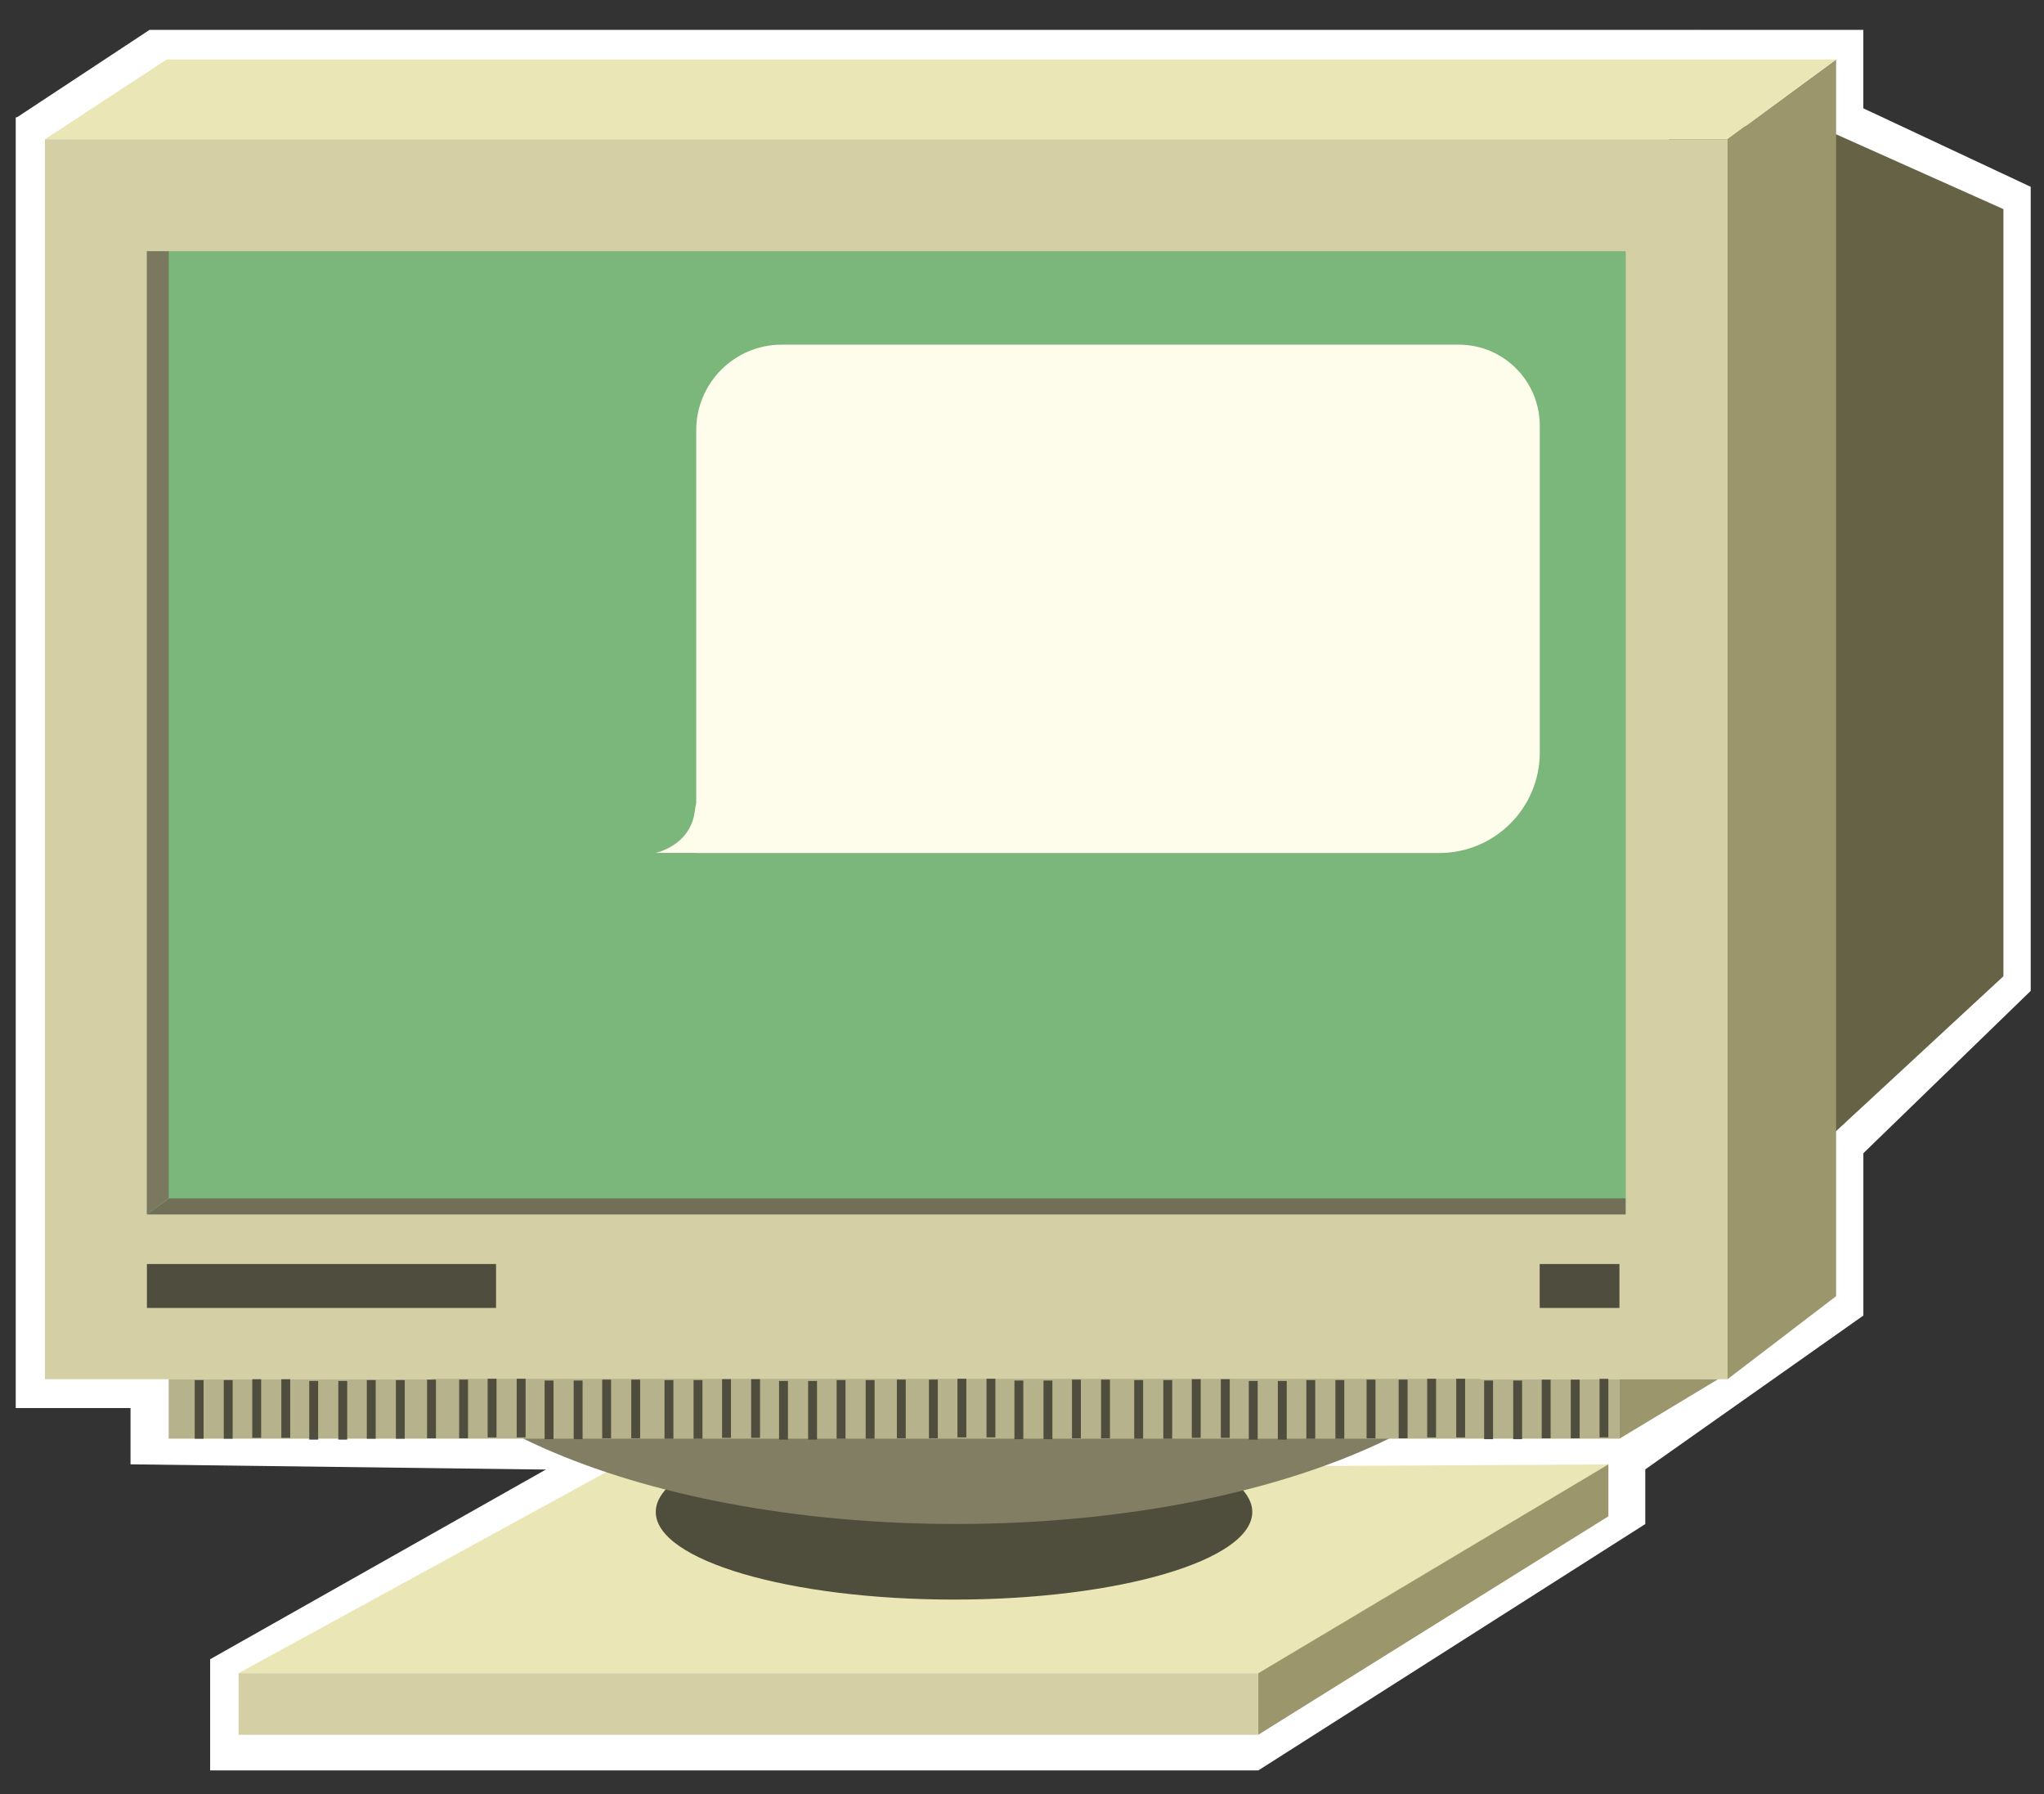 <?xml version="1.0" encoding="UTF-8" standalone="no" ?>
<!DOCTYPE svg PUBLIC "-//W3C//DTD SVG 1.1//EN" "http://www.w3.org/Graphics/SVG/1.1/DTD/svg11.dtd">
<svg xmlns="http://www.w3.org/2000/svg" xmlns:xlink="http://www.w3.org/1999/xlink" version="1.1" width="875" height="768" viewBox="0 0 875 768" xml:space="preserve">
<rect x="0" y="0" width="875" height="768" fill="#333333" stroke="none"/>
<desc>Created with Fabric.js 5.3.0</desc>
<defs>
</defs>
<g transform="matrix(1.43 0 0 0.903 397.134 690.031)" id="iY4QQhkuVyIWxHn3mPIQ7"  >
<path style="stroke: rgb(0,0,0); stroke-width: 0; stroke-dasharray: none; stroke-linecap: butt; stroke-dashoffset: 0; stroke-linejoin: miter; stroke-miterlimit: 4; fill: rgb(255,255,255); fill-rule: nonzero; opacity: 1;"  transform=" translate(0, 0)" d="M -214.811 75.055 L -214.811 22.354 L -111.578 -70.005 L 214.811 -75.055 L 214.811 -41.733 L 98.965 75.055 z" stroke-linecap="round" />
</g>
<g transform="matrix(5.41 0 0 4.194 402.204 340.901)" id="gqTYBEaKNKq91s2_jnflb"  >
<path style="stroke: rgb(137,77,37); stroke-width: 0; stroke-dasharray: none; stroke-linecap: butt; stroke-dashoffset: 0; stroke-linejoin: miter; stroke-miterlimit: 4; fill: rgb(255,255,255); fill-rule: nonzero; opacity: 1;"  transform=" translate(0, 0)" d="M -73.1 62.42 L -73.1 -69.303 L 65.159 -70.093 L 73.1 35.703 L 73.1 52.981 L 54.289 70.093 L -64.016 68.166 L -64.016 62.42 z" stroke-linecap="round" />
</g>
<g transform="matrix(1.43 0 0 0.903 395.309 671.523)" id="eq3UgrUiyCnaFmX6zYp7q"  >
<path style="stroke: rgb(0,0,0); stroke-width: 0; stroke-dasharray: none; stroke-linecap: butt; stroke-dashoffset: 0; stroke-linejoin: miter; stroke-miterlimit: 4; fill: rgb(235,230,181); fill-rule: nonzero; opacity: 1;"  transform=" translate(-0, -0)" d="M -205.07 49.509 L -93.766 -46.891 L 205.07 -49.509 L 101.257 49.509 z" stroke-linecap="round" />
</g>
<g transform="matrix(1.341 0 0 1.893 797.686 287.951)" id="9PHymJ2kbOrcRhghx6y_m"  >
<path style="stroke: rgb(0,0,0); stroke-width: 0; stroke-dasharray: none; stroke-linecap: butt; stroke-dashoffset: 0; stroke-linejoin: miter; stroke-miterlimit: 4; fill: rgb(255,255,255); fill-rule: nonzero; opacity: 1;"  transform=" translate(0, 0)" d="M -53.409 145.349 L 53.409 71.941 L 53.409 -109.877 L -53.409 -145.349 z" stroke-linecap="round" />
</g>
<g transform="matrix(1.481 0 0 0.435 408.399 647.179)" id="-ZyBUv-o3tAWzAhb741m-"  >
<path style="stroke: rgb(24,132,246); stroke-width: 0; stroke-dasharray: none; stroke-linecap: butt; stroke-dashoffset: 0; stroke-linejoin: miter; stroke-miterlimit: 4; fill: rgb(79,77,60); fill-rule: nonzero; opacity: 1;"  transform=" translate(0, 0)" d="M 0 -86.207 C 47.586 -86.207 86.207 -47.586 86.207 0 C 86.207 47.586 47.586 86.207 0 86.207 C -47.586 86.207 -86.207 47.586 -86.207 0 C -86.207 -47.586 -47.586 -86.207 0 -86.207 z" stroke-linecap="round" />
</g>
<g transform="matrix(1.341 0 0 1.806 786.005 287.951)" id="lh5AsQiyE4ODRuntnXB5r"  >
<path style="stroke: rgb(0,0,0); stroke-width: 0; stroke-dasharray: none; stroke-linecap: butt; stroke-dashoffset: 0; stroke-linejoin: miter; stroke-miterlimit: 4; fill: rgb(102,98,70); fill-rule: nonzero; opacity: 1;"  transform=" translate(0, -0)" d="M -53.409 145.349 L 53.409 71.941 L 53.409 -109.877 L -53.409 -145.349 z" stroke-linecap="round" />
</g>
<g transform="matrix(2.902 0 0 1.291 409.309 541.032)" id="gJFJL4yB6HYZ-mmuybVIK"  >
<path style="stroke: rgb(24,132,246); stroke-width: 0; stroke-dasharray: none; stroke-linecap: butt; stroke-dashoffset: 0; stroke-linejoin: miter; stroke-miterlimit: 4; fill: rgb(129,126,100); fill-rule: nonzero; opacity: 1;"  transform=" translate(0, 0)" d="M 0 -86.207 C 47.586 -86.207 86.207 -47.586 86.207 0 C 86.207 47.586 47.586 86.207 0 86.207 C -47.586 86.207 -86.207 47.586 -86.207 0 C -86.207 -47.586 -47.586 -86.207 0 -86.207 z" stroke-linecap="round" />
</g>
<g transform="matrix(5.21 0 0 3.839 379.402 324.974)" id="JZ2DWBqURtbaOlETiih4G"  >
<path style="stroke: rgb(128,116,108); stroke-width: 0; stroke-dasharray: none; stroke-linecap: butt; stroke-dashoffset: 0; stroke-linejoin: miter; stroke-miterlimit: 4; fill: rgb(212,207,165); fill-rule: nonzero; opacity: 1;"  transform=" translate(-0, -0)" d="M -69.13 -69.13 L 69.13 -69.13 L 69.13 69.13 L -69.13 69.13 z" stroke-linecap="round" />
</g>
<g transform="matrix(1.081 0 0 0.136 137.622 550.451)" id="TFwdlTPjFAKW0mzxw5fRn"  >
<path style="stroke: rgb(128,116,108); stroke-width: 0; stroke-dasharray: none; stroke-linecap: butt; stroke-dashoffset: 0; stroke-linejoin: miter; stroke-miterlimit: 4; fill: rgb(79,77,61); fill-rule: nonzero; opacity: 1;"  transform=" translate(-0, -0)" d="M -69.13 -69.13 L 69.13 -69.13 L 69.13 69.13 L -69.13 69.13 z" stroke-linecap="round" />
</g>
<g transform="matrix(4.492 0 0 0.184 382.744 603.09)" id="YViBGXp4zm7MZp_6FslFU"  >
<path style="stroke: rgb(128,116,108); stroke-width: 0; stroke-dasharray: none; stroke-linecap: butt; stroke-dashoffset: 0; stroke-linejoin: miter; stroke-miterlimit: 4; fill: rgb(182,178,139); fill-rule: nonzero; opacity: 1;"  transform=" translate(-0, -0)" d="M -69.13 -69.13 L 69.13 -69.13 L 69.13 69.13 L -69.13 69.13 z" stroke-linecap="round" />
</g>
<g transform="matrix(1.269 0 0 1.567 402.204 33.483)" id="LIsPoSrRpUx9oDYzRDOGX"  >
<path style="stroke: rgb(0,0,0); stroke-width: 0; stroke-dasharray: none; stroke-linecap: butt; stroke-dashoffset: 0; stroke-linejoin: miter; stroke-miterlimit: 4; fill: rgb(255,255,255); fill-rule: nonzero; opacity: 1;"  transform=" translate(0, 0)" d="M 311.626 -13.215 L -266.485 -13.215 L -311.626 10.895 L 311.626 13.215 z" stroke-linecap="round" />
</g>
<g transform="matrix(0.247 0 0 0.136 676.183 550.451)" id="MtebrhC_BsqQhB_kR7FK2"  >
<path style="stroke: rgb(128,116,108); stroke-width: 0; stroke-dasharray: none; stroke-linecap: butt; stroke-dashoffset: 0; stroke-linejoin: miter; stroke-miterlimit: 4; fill: rgb(79,77,61); fill-rule: nonzero; opacity: 1;"  transform=" translate(-0, -0)" d="M -69.13 -69.13 L 69.13 -69.13 L 69.13 69.13 L -69.13 69.13 z" stroke-linecap="round" />
</g>
<g transform="matrix(1.43 0 0 1.264 613.567 684.681)" id="lZ7jmIIG0Ls8baDsJ1YNy"  >
<path style="stroke: rgb(0,0,0); stroke-width: 0; stroke-dasharray: none; stroke-linecap: butt; stroke-dashoffset: 0; stroke-linejoin: miter; stroke-miterlimit: 4; fill: rgb(155,150,108); fill-rule: nonzero; opacity: 1;"  transform=" translate(0, -0)" d="M -52.414 45.788 L 52.414 -28.198 L 52.414 -45.788 L -52.414 24.966 z" stroke-linecap="round" />
</g>
<g transform="matrix(1.83 0 0 1.291 762.781 307.91)" id="64YeCLseT1qd0nq4xkmrB"  >
<path style="stroke: rgb(0,0,0); stroke-width: 0; stroke-dasharray: none; stroke-linecap: butt; stroke-dashoffset: 0; stroke-linejoin: miter; stroke-miterlimit: 4; fill: rgb(155,150,108); fill-rule: nonzero; opacity: 1;"  transform=" translate(-0, 0)" d="M -12.693 218.755 L 12.693 191.244 L 12.693 -218.755 L -12.693 -192.324 z" stroke-linecap="round" />
</g>
<g transform="matrix(4.579 0 0 2.982 379.402 313.669)" id="X2KQOAjClpVbRMoJNE7TJ"  >
<path style="stroke: rgb(128,116,108); stroke-width: 0; stroke-dasharray: none; stroke-linecap: butt; stroke-dashoffset: 0; stroke-linejoin: miter; stroke-miterlimit: 4; fill: rgb(123,182,123); fill-rule: nonzero; opacity: 1;"  transform=" translate(-0, -0)" d="M -69.13 -69.13 L 69.13 -69.13 L 69.13 69.13 L -69.13 69.13 z" stroke-linecap="round" />
</g>
<g transform="matrix(1.269 0 0 1.291 402.626 42.516)" id="sgQ6wCG1utVU5E8AVJFwV"  >
<path style="stroke: rgb(0,0,0); stroke-width: 0; stroke-dasharray: none; stroke-linecap: butt; stroke-dashoffset: 0; stroke-linejoin: miter; stroke-miterlimit: 4; fill: rgb(235,230,181); fill-rule: nonzero; opacity: 1;"  transform=" translate(-0, -0)" d="M 302.089 -13.215 L -261.052 -13.215 L -302.089 13.215 L 265.49 13.215 z" stroke-linecap="round" />
</g>
<g transform="matrix(1.291 0 0 0.804 379.402 516.385)" id="O8XJhP6MpPEjYfDIvhmIm"  >
<path style="stroke: rgb(0,0,0); stroke-width: 0; stroke-dasharray: none; stroke-linecap: butt; stroke-dashoffset: 0; stroke-linejoin: miter; stroke-miterlimit: 4; fill: rgb(113,111,88); fill-rule: nonzero; opacity: 1;"  transform=" translate(0, 0)" d="M -245.128 4.28 L -237.799 -4.28 L 245.128 -4.28 L 245.128 4.28 z" stroke-linecap="round" />
</g>
<g transform="matrix(1.291 0 0 1.291 67.563 313.669)" id="LemnSzw8Ah9MrC9fXdMGo"  >
<path style="stroke: rgb(0,0,0); stroke-width: 0; stroke-dasharray: none; stroke-linecap: butt; stroke-dashoffset: 0; stroke-linejoin: miter; stroke-miterlimit: 4; fill: rgb(122,120,95); fill-rule: nonzero; opacity: 1;"  transform=" translate(0, 0)" d="M 3.619 154.331 L 3.619 -159.663 L -3.619 -159.663 L -3.619 159.663 z" stroke-linecap="round" />
</g>
<g transform="matrix(1.291 0 0 1.291 714.358 603.09)" id="Py8h9Bb_1ocQNruo8u8vt"  >
<path style="stroke: rgb(0,0,0); stroke-width: 0; stroke-dasharray: none; stroke-linecap: butt; stroke-dashoffset: 0; stroke-linejoin: miter; stroke-miterlimit: 4; fill: rgb(155,150,108); fill-rule: nonzero; opacity: 1;"  transform=" translate(-0, 0)" d="M -16.346 9.852 L 16.346 -9.852 L -16.346 -9.852 z" stroke-linecap="round" />
</g>
<g transform="matrix(3.71 0 0 0.224 320.371 729.39)" id="CD_4Ce3v0FTF33zsW-ogY"  >
<path style="stroke: rgb(158,254,74); stroke-width: 0; stroke-dasharray: none; stroke-linecap: butt; stroke-dashoffset: 0; stroke-linejoin: miter; stroke-miterlimit: 4; fill: rgb(212,207,165); fill-rule: nonzero; opacity: 1;"  transform=" translate(0, 0)" d="M -58.824 -58.824 L 58.824 -58.824 L 58.824 58.824 L -58.824 58.824 z" stroke-linecap="round" />
</g>
<g transform="matrix(1.293 0 0 1.293 178.689 603.185)" id="_pZTvThS-3x96-_BA3QH-"  >
<g style=""   >
		<g transform="matrix(0.025 0 0 0.165 -72.264 0.073)" id="PjI5t6wOaVQggd5qWUc70"  >
<path style="stroke: rgb(158,254,74); stroke-width: 0; stroke-dasharray: none; stroke-linecap: butt; stroke-dashoffset: 0; stroke-linejoin: miter; stroke-miterlimit: 4; fill: rgb(79,77,61); fill-rule: nonzero; opacity: 1;"  transform=" translate(0, 0)" d="M -58.824 -58.824 L 58.824 -58.824 L 58.824 58.824 L -58.824 58.824 z" stroke-linecap="round" />
</g>
		<g transform="matrix(0.025 0 0 0.165 -62.642 0.073)" id="3i9NhkERwn5Hkdf69Fxhe"  >
<path style="stroke: rgb(158,254,74); stroke-width: 0; stroke-dasharray: none; stroke-linecap: butt; stroke-dashoffset: 0; stroke-linejoin: miter; stroke-miterlimit: 4; fill: rgb(79,77,61); fill-rule: nonzero; opacity: 1;"  transform=" translate(0, 0)" d="M -58.824 -58.824 L 58.824 -58.824 L 58.824 58.824 L -58.824 58.824 z" stroke-linecap="round" />
</g>
		<g transform="matrix(0.025 0 0 0.165 -53.207 -0.22)" id="ir9RWjCizvPPleJjK-cBK"  >
<path style="stroke: rgb(158,254,74); stroke-width: 0; stroke-dasharray: none; stroke-linecap: butt; stroke-dashoffset: 0; stroke-linejoin: miter; stroke-miterlimit: 4; fill: rgb(79,77,61); fill-rule: nonzero; opacity: 1;"  transform=" translate(0, 0)" d="M -58.824 -58.824 L 58.824 -58.824 L 58.824 58.824 L -58.824 58.824 z" stroke-linecap="round" />
</g>
		<g transform="matrix(0.025 0 0 0.165 -43.585 -0.22)" id="_YinnBjBrJ2lHH5BvN48u"  >
<path style="stroke: rgb(158,254,74); stroke-width: 0; stroke-dasharray: none; stroke-linecap: butt; stroke-dashoffset: 0; stroke-linejoin: miter; stroke-miterlimit: 4; fill: rgb(79,77,61); fill-rule: nonzero; opacity: 1;"  transform=" translate(0, 0)" d="M -58.824 -58.824 L 58.824 -58.824 L 58.824 58.824 L -58.824 58.824 z" stroke-linecap="round" />
</g>
		<g transform="matrix(0.025 0 0 0.165 -34.339 0.367)" id="ORLsRQ3nqzBUXiDl37QCr"  >
<path style="stroke: rgb(158,254,74); stroke-width: 0; stroke-dasharray: none; stroke-linecap: butt; stroke-dashoffset: 0; stroke-linejoin: miter; stroke-miterlimit: 4; fill: rgb(79,77,61); fill-rule: nonzero; opacity: 1;"  transform=" translate(0, 0)" d="M -58.824 -58.824 L 58.824 -58.824 L 58.824 58.824 L -58.824 58.824 z" stroke-linecap="round" />
</g>
		<g transform="matrix(0.025 0 0 0.165 -24.718 0.367)" id="vbkdEcZW-0aypc3YzzPw-"  >
<path style="stroke: rgb(158,254,74); stroke-width: 0; stroke-dasharray: none; stroke-linecap: butt; stroke-dashoffset: 0; stroke-linejoin: miter; stroke-miterlimit: 4; fill: rgb(79,77,61); fill-rule: nonzero; opacity: 1;"  transform=" translate(0, 0)" d="M -58.824 -58.824 L 58.824 -58.824 L 58.824 58.824 L -58.824 58.824 z" stroke-linecap="round" />
</g>
		<g transform="matrix(0.025 0 0 0.165 -15.282 0.073)" id="JIXswm5TuIapPbT3KCMVh"  >
<path style="stroke: rgb(158,254,74); stroke-width: 0; stroke-dasharray: none; stroke-linecap: butt; stroke-dashoffset: 0; stroke-linejoin: miter; stroke-miterlimit: 4; fill: rgb(79,77,61); fill-rule: nonzero; opacity: 1;"  transform=" translate(0, 0)" d="M -58.824 -58.824 L 58.824 -58.824 L 58.824 58.824 L -58.824 58.824 z" stroke-linecap="round" />
</g>
		<g transform="matrix(0.025 0 0 0.165 -5.661 0.073)" id="t1aLBwNrbh4iUh97gQXpm"  >
<path style="stroke: rgb(158,254,74); stroke-width: 0; stroke-dasharray: none; stroke-linecap: butt; stroke-dashoffset: 0; stroke-linejoin: miter; stroke-miterlimit: 4; fill: rgb(79,77,61); fill-rule: nonzero; opacity: 1;"  transform=" translate(0, 0)" d="M -58.824 -58.824 L 58.824 -58.824 L 58.824 58.824 L -58.824 58.824 z" stroke-linecap="round" />
</g>
		<g transform="matrix(0.025 0 0 0.165 4.661 -0.073)" id="_pVRw_12gFwNmX1qDlzE5"  >
<path style="stroke: rgb(158,254,74); stroke-width: 0; stroke-dasharray: none; stroke-linecap: butt; stroke-dashoffset: 0; stroke-linejoin: miter; stroke-miterlimit: 4; fill: rgb(79,77,61); fill-rule: nonzero; opacity: 1;"  transform=" translate(0, 0)" d="M -58.824 -58.824 L 58.824 -58.824 L 58.824 58.824 L -58.824 58.824 z" stroke-linecap="round" />
</g>
		<g transform="matrix(0.025 0 0 0.165 15.282 -0.073)" id="XknmcbnCa358iqJW3Tged"  >
<path style="stroke: rgb(158,254,74); stroke-width: 0; stroke-dasharray: none; stroke-linecap: butt; stroke-dashoffset: 0; stroke-linejoin: miter; stroke-miterlimit: 4; fill: rgb(79,77,61); fill-rule: nonzero; opacity: 1;"  transform=" translate(0, 0)" d="M -58.824 -58.824 L 58.824 -58.824 L 58.824 58.824 L -58.824 58.824 z" stroke-linecap="round" />
</g>
		<g transform="matrix(0.025 0 0 0.165 24.718 -0.367)" id="87qo4EDGyoUluAq7_WtNT"  >
<path style="stroke: rgb(158,254,74); stroke-width: 0; stroke-dasharray: none; stroke-linecap: butt; stroke-dashoffset: 0; stroke-linejoin: miter; stroke-miterlimit: 4; fill: rgb(79,77,61); fill-rule: nonzero; opacity: 1;"  transform=" translate(0, 0)" d="M -58.824 -58.824 L 58.824 -58.824 L 58.824 58.824 L -58.824 58.824 z" stroke-linecap="round" />
</g>
		<g transform="matrix(0.025 0 0 0.165 34.339 -0.367)" id="a29HKJjTOgDY8IYlT5-xZ"  >
<path style="stroke: rgb(158,254,74); stroke-width: 0; stroke-dasharray: none; stroke-linecap: butt; stroke-dashoffset: 0; stroke-linejoin: miter; stroke-miterlimit: 4; fill: rgb(79,77,61); fill-rule: nonzero; opacity: 1;"  transform=" translate(0, 0)" d="M -58.824 -58.824 L 58.824 -58.824 L 58.824 58.824 L -58.824 58.824 z" stroke-linecap="round" />
</g>
		<g transform="matrix(0.025 0 0 0.165 43.585 0.22)" id="DcMftxO9A7d9SIJinHAz6"  >
<path style="stroke: rgb(158,254,74); stroke-width: 0; stroke-dasharray: none; stroke-linecap: butt; stroke-dashoffset: 0; stroke-linejoin: miter; stroke-miterlimit: 4; fill: rgb(79,77,61); fill-rule: nonzero; opacity: 1;"  transform=" translate(0, 0)" d="M -58.824 -58.824 L 58.824 -58.824 L 58.824 58.824 L -58.824 58.824 z" stroke-linecap="round" />
</g>
		<g transform="matrix(0.025 0 0 0.165 53.207 0.22)" id="97_19mGCqpdFla-KnGNeK"  >
<path style="stroke: rgb(158,254,74); stroke-width: 0; stroke-dasharray: none; stroke-linecap: butt; stroke-dashoffset: 0; stroke-linejoin: miter; stroke-miterlimit: 4; fill: rgb(79,77,61); fill-rule: nonzero; opacity: 1;"  transform=" translate(0, 0)" d="M -58.824 -58.824 L 58.824 -58.824 L 58.824 58.824 L -58.824 58.824 z" stroke-linecap="round" />
</g>
		<g transform="matrix(0.025 0 0 0.165 62.642 -0.073)" id="It8_WLF9hgwTOB_C6-zPX"  >
<path style="stroke: rgb(158,254,74); stroke-width: 0; stroke-dasharray: none; stroke-linecap: butt; stroke-dashoffset: 0; stroke-linejoin: miter; stroke-miterlimit: 4; fill: rgb(79,77,61); fill-rule: nonzero; opacity: 1;"  transform=" translate(0, 0)" d="M -58.824 -58.824 L 58.824 -58.824 L 58.824 58.824 L -58.824 58.824 z" stroke-linecap="round" />
</g>
		<g transform="matrix(0.025 0 0 0.165 72.264 -0.073)" id="ySscRCnya1npAyxMUQ37l"  >
<path style="stroke: rgb(158,254,74); stroke-width: 0; stroke-dasharray: none; stroke-linecap: butt; stroke-dashoffset: 0; stroke-linejoin: miter; stroke-miterlimit: 4; fill: rgb(79,77,61); fill-rule: nonzero; opacity: 1;"  transform=" translate(0, 0)" d="M -58.824 -58.824 L 58.824 -58.824 L 58.824 58.824 L -58.824 58.824 z" stroke-linecap="round" />
</g>
</g>
</g>
<g transform="matrix(1.293 0 0 1.293 379.807 603.185)" id="D2r7d57eTf_orwAHXg9yo"  >
<g style=""   >
		<g transform="matrix(0.025 0 0 0.165 -72.264 0.073)" id="MRksS4El3fqrt4wYCE2LH"  >
<path style="stroke: rgb(158,254,74); stroke-width: 0; stroke-dasharray: none; stroke-linecap: butt; stroke-dashoffset: 0; stroke-linejoin: miter; stroke-miterlimit: 4; fill: rgb(79,77,61); fill-rule: nonzero; opacity: 1;"  transform=" translate(0, 0)" d="M -58.824 -58.824 L 58.824 -58.824 L 58.824 58.824 L -58.824 58.824 z" stroke-linecap="round" />
</g>
		<g transform="matrix(0.025 0 0 0.165 -62.642 0.073)" id="Zf-e8pmuv8y07z0_LxVrg"  >
<path style="stroke: rgb(158,254,74); stroke-width: 0; stroke-dasharray: none; stroke-linecap: butt; stroke-dashoffset: 0; stroke-linejoin: miter; stroke-miterlimit: 4; fill: rgb(79,77,61); fill-rule: nonzero; opacity: 1;"  transform=" translate(0, 0)" d="M -58.824 -58.824 L 58.824 -58.824 L 58.824 58.824 L -58.824 58.824 z" stroke-linecap="round" />
</g>
		<g transform="matrix(0.025 0 0 0.165 -53.207 -0.22)" id="JbEzqnq46KOaMvWwR6Jva"  >
<path style="stroke: rgb(158,254,74); stroke-width: 0; stroke-dasharray: none; stroke-linecap: butt; stroke-dashoffset: 0; stroke-linejoin: miter; stroke-miterlimit: 4; fill: rgb(79,77,61); fill-rule: nonzero; opacity: 1;"  transform=" translate(0, 0)" d="M -58.824 -58.824 L 58.824 -58.824 L 58.824 58.824 L -58.824 58.824 z" stroke-linecap="round" />
</g>
		<g transform="matrix(0.025 0 0 0.165 -43.585 -0.22)" id="2BGwuggTfummBmkHhY_i6"  >
<path style="stroke: rgb(158,254,74); stroke-width: 0; stroke-dasharray: none; stroke-linecap: butt; stroke-dashoffset: 0; stroke-linejoin: miter; stroke-miterlimit: 4; fill: rgb(79,77,61); fill-rule: nonzero; opacity: 1;"  transform=" translate(0, 0)" d="M -58.824 -58.824 L 58.824 -58.824 L 58.824 58.824 L -58.824 58.824 z" stroke-linecap="round" />
</g>
		<g transform="matrix(0.025 0 0 0.165 -34.339 0.367)" id="KCpDrHv8OM-SiArRUqgRZ"  >
<path style="stroke: rgb(158,254,74); stroke-width: 0; stroke-dasharray: none; stroke-linecap: butt; stroke-dashoffset: 0; stroke-linejoin: miter; stroke-miterlimit: 4; fill: rgb(79,77,61); fill-rule: nonzero; opacity: 1;"  transform=" translate(0, 0)" d="M -58.824 -58.824 L 58.824 -58.824 L 58.824 58.824 L -58.824 58.824 z" stroke-linecap="round" />
</g>
		<g transform="matrix(0.025 0 0 0.165 -24.718 0.367)" id="lrTf-3vJJHORG1AKpmsCK"  >
<path style="stroke: rgb(158,254,74); stroke-width: 0; stroke-dasharray: none; stroke-linecap: butt; stroke-dashoffset: 0; stroke-linejoin: miter; stroke-miterlimit: 4; fill: rgb(79,77,61); fill-rule: nonzero; opacity: 1;"  transform=" translate(0, 0)" d="M -58.824 -58.824 L 58.824 -58.824 L 58.824 58.824 L -58.824 58.824 z" stroke-linecap="round" />
</g>
		<g transform="matrix(0.025 0 0 0.165 -15.282 0.073)" id="acVCgtS90YkWNlSELpcQ6"  >
<path style="stroke: rgb(158,254,74); stroke-width: 0; stroke-dasharray: none; stroke-linecap: butt; stroke-dashoffset: 0; stroke-linejoin: miter; stroke-miterlimit: 4; fill: rgb(79,77,61); fill-rule: nonzero; opacity: 1;"  transform=" translate(0, 0)" d="M -58.824 -58.824 L 58.824 -58.824 L 58.824 58.824 L -58.824 58.824 z" stroke-linecap="round" />
</g>
		<g transform="matrix(0.025 0 0 0.165 -5.661 0.073)" id="gt3eDxT3C17v9kXGZYmZo"  >
<path style="stroke: rgb(158,254,74); stroke-width: 0; stroke-dasharray: none; stroke-linecap: butt; stroke-dashoffset: 0; stroke-linejoin: miter; stroke-miterlimit: 4; fill: rgb(79,77,61); fill-rule: nonzero; opacity: 1;"  transform=" translate(0, 0)" d="M -58.824 -58.824 L 58.824 -58.824 L 58.824 58.824 L -58.824 58.824 z" stroke-linecap="round" />
</g>
		<g transform="matrix(0.025 0 0 0.165 4.661 -0.073)" id="5eAg8siQL7mWkH4ZJk4fO"  >
<path style="stroke: rgb(158,254,74); stroke-width: 0; stroke-dasharray: none; stroke-linecap: butt; stroke-dashoffset: 0; stroke-linejoin: miter; stroke-miterlimit: 4; fill: rgb(79,77,61); fill-rule: nonzero; opacity: 1;"  transform=" translate(0, 0)" d="M -58.824 -58.824 L 58.824 -58.824 L 58.824 58.824 L -58.824 58.824 z" stroke-linecap="round" />
</g>
		<g transform="matrix(0.025 0 0 0.165 15.282 -0.073)" id="xF0r-8M6xZcCvJMRZA0Ok"  >
<path style="stroke: rgb(158,254,74); stroke-width: 0; stroke-dasharray: none; stroke-linecap: butt; stroke-dashoffset: 0; stroke-linejoin: miter; stroke-miterlimit: 4; fill: rgb(79,77,61); fill-rule: nonzero; opacity: 1;"  transform=" translate(0, 0)" d="M -58.824 -58.824 L 58.824 -58.824 L 58.824 58.824 L -58.824 58.824 z" stroke-linecap="round" />
</g>
		<g transform="matrix(0.025 0 0 0.165 24.718 -0.367)" id="JrXbNNEKz8_YZ_94d5kR7"  >
<path style="stroke: rgb(158,254,74); stroke-width: 0; stroke-dasharray: none; stroke-linecap: butt; stroke-dashoffset: 0; stroke-linejoin: miter; stroke-miterlimit: 4; fill: rgb(79,77,61); fill-rule: nonzero; opacity: 1;"  transform=" translate(0, 0)" d="M -58.824 -58.824 L 58.824 -58.824 L 58.824 58.824 L -58.824 58.824 z" stroke-linecap="round" />
</g>
		<g transform="matrix(0.025 0 0 0.165 34.339 -0.367)" id="WTJTTBSeApH4drYaggH4r"  >
<path style="stroke: rgb(158,254,74); stroke-width: 0; stroke-dasharray: none; stroke-linecap: butt; stroke-dashoffset: 0; stroke-linejoin: miter; stroke-miterlimit: 4; fill: rgb(79,77,61); fill-rule: nonzero; opacity: 1;"  transform=" translate(0, 0)" d="M -58.824 -58.824 L 58.824 -58.824 L 58.824 58.824 L -58.824 58.824 z" stroke-linecap="round" />
</g>
		<g transform="matrix(0.025 0 0 0.165 43.585 0.22)" id="q-suow2DNONzufHGlygms"  >
<path style="stroke: rgb(158,254,74); stroke-width: 0; stroke-dasharray: none; stroke-linecap: butt; stroke-dashoffset: 0; stroke-linejoin: miter; stroke-miterlimit: 4; fill: rgb(79,77,61); fill-rule: nonzero; opacity: 1;"  transform=" translate(0, 0)" d="M -58.824 -58.824 L 58.824 -58.824 L 58.824 58.824 L -58.824 58.824 z" stroke-linecap="round" />
</g>
		<g transform="matrix(0.025 0 0 0.165 53.207 0.22)" id="RVuZxnL1OABHSJtFbFuEA"  >
<path style="stroke: rgb(158,254,74); stroke-width: 0; stroke-dasharray: none; stroke-linecap: butt; stroke-dashoffset: 0; stroke-linejoin: miter; stroke-miterlimit: 4; fill: rgb(79,77,61); fill-rule: nonzero; opacity: 1;"  transform=" translate(0, 0)" d="M -58.824 -58.824 L 58.824 -58.824 L 58.824 58.824 L -58.824 58.824 z" stroke-linecap="round" />
</g>
		<g transform="matrix(0.025 0 0 0.165 62.642 -0.073)" id="NQQf04ryRzyovwuSpIf7i"  >
<path style="stroke: rgb(158,254,74); stroke-width: 0; stroke-dasharray: none; stroke-linecap: butt; stroke-dashoffset: 0; stroke-linejoin: miter; stroke-miterlimit: 4; fill: rgb(79,77,61); fill-rule: nonzero; opacity: 1;"  transform=" translate(0, 0)" d="M -58.824 -58.824 L 58.824 -58.824 L 58.824 58.824 L -58.824 58.824 z" stroke-linecap="round" />
</g>
		<g transform="matrix(0.025 0 0 0.165 72.264 -0.073)" id="GwZWXnKvXL_wtQ6rYZKt8"  >
<path style="stroke: rgb(158,254,74); stroke-width: 0; stroke-dasharray: none; stroke-linecap: butt; stroke-dashoffset: 0; stroke-linejoin: miter; stroke-miterlimit: 4; fill: rgb(79,77,61); fill-rule: nonzero; opacity: 1;"  transform=" translate(0, 0)" d="M -58.824 -58.824 L 58.824 -58.824 L 58.824 58.824 L -58.824 58.824 z" stroke-linecap="round" />
</g>
</g>
</g>
<g transform="matrix(1.293 0 0 1.293 580.886 603.185)" id="rdb6kGOnGqgkx0mOKdL57"  >
<g style=""   >
		<g transform="matrix(0.025 0 0 0.165 -72.264 0.073)" id="B-GXn66TDaUA3HI5Tbyzg"  >
<path style="stroke: rgb(158,254,74); stroke-width: 0; stroke-dasharray: none; stroke-linecap: butt; stroke-dashoffset: 0; stroke-linejoin: miter; stroke-miterlimit: 4; fill: rgb(79,77,61); fill-rule: nonzero; opacity: 1;"  transform=" translate(0, 0)" d="M -58.824 -58.824 L 58.824 -58.824 L 58.824 58.824 L -58.824 58.824 z" stroke-linecap="round" />
</g>
		<g transform="matrix(0.025 0 0 0.165 -62.642 0.073)" id="KJSKRZhJKA4gCwhb86as3"  >
<path style="stroke: rgb(158,254,74); stroke-width: 0; stroke-dasharray: none; stroke-linecap: butt; stroke-dashoffset: 0; stroke-linejoin: miter; stroke-miterlimit: 4; fill: rgb(79,77,61); fill-rule: nonzero; opacity: 1;"  transform=" translate(0, 0)" d="M -58.824 -58.824 L 58.824 -58.824 L 58.824 58.824 L -58.824 58.824 z" stroke-linecap="round" />
</g>
		<g transform="matrix(0.025 0 0 0.165 -53.207 -0.22)" id="B80y1lLdQgFnc92Usv5az"  >
<path style="stroke: rgb(158,254,74); stroke-width: 0; stroke-dasharray: none; stroke-linecap: butt; stroke-dashoffset: 0; stroke-linejoin: miter; stroke-miterlimit: 4; fill: rgb(79,77,61); fill-rule: nonzero; opacity: 1;"  transform=" translate(0, 0)" d="M -58.824 -58.824 L 58.824 -58.824 L 58.824 58.824 L -58.824 58.824 z" stroke-linecap="round" />
</g>
		<g transform="matrix(0.025 0 0 0.165 -43.585 -0.22)" id="YBrWLQd_FwFMztXwqK51Z"  >
<path style="stroke: rgb(158,254,74); stroke-width: 0; stroke-dasharray: none; stroke-linecap: butt; stroke-dashoffset: 0; stroke-linejoin: miter; stroke-miterlimit: 4; fill: rgb(79,77,61); fill-rule: nonzero; opacity: 1;"  transform=" translate(0, 0)" d="M -58.824 -58.824 L 58.824 -58.824 L 58.824 58.824 L -58.824 58.824 z" stroke-linecap="round" />
</g>
		<g transform="matrix(0.025 0 0 0.165 -34.339 0.367)" id="cDv2yrWl8Q_17JkFYgOVN"  >
<path style="stroke: rgb(158,254,74); stroke-width: 0; stroke-dasharray: none; stroke-linecap: butt; stroke-dashoffset: 0; stroke-linejoin: miter; stroke-miterlimit: 4; fill: rgb(79,77,61); fill-rule: nonzero; opacity: 1;"  transform=" translate(0, 0)" d="M -58.824 -58.824 L 58.824 -58.824 L 58.824 58.824 L -58.824 58.824 z" stroke-linecap="round" />
</g>
		<g transform="matrix(0.025 0 0 0.165 -24.718 0.367)" id="v4DwCUMBObIFdMwFjrYd6"  >
<path style="stroke: rgb(158,254,74); stroke-width: 0; stroke-dasharray: none; stroke-linecap: butt; stroke-dashoffset: 0; stroke-linejoin: miter; stroke-miterlimit: 4; fill: rgb(79,77,61); fill-rule: nonzero; opacity: 1;"  transform=" translate(0, 0)" d="M -58.824 -58.824 L 58.824 -58.824 L 58.824 58.824 L -58.824 58.824 z" stroke-linecap="round" />
</g>
		<g transform="matrix(0.025 0 0 0.165 -15.282 0.073)" id="T95HqPk0OACdJsJsc1_dr"  >
<path style="stroke: rgb(158,254,74); stroke-width: 0; stroke-dasharray: none; stroke-linecap: butt; stroke-dashoffset: 0; stroke-linejoin: miter; stroke-miterlimit: 4; fill: rgb(79,77,61); fill-rule: nonzero; opacity: 1;"  transform=" translate(0, 0)" d="M -58.824 -58.824 L 58.824 -58.824 L 58.824 58.824 L -58.824 58.824 z" stroke-linecap="round" />
</g>
		<g transform="matrix(0.025 0 0 0.165 -5.661 0.073)" id="CKIyVooMb4KAx3b87gOce"  >
<path style="stroke: rgb(158,254,74); stroke-width: 0; stroke-dasharray: none; stroke-linecap: butt; stroke-dashoffset: 0; stroke-linejoin: miter; stroke-miterlimit: 4; fill: rgb(79,77,61); fill-rule: nonzero; opacity: 1;"  transform=" translate(0, 0)" d="M -58.824 -58.824 L 58.824 -58.824 L 58.824 58.824 L -58.824 58.824 z" stroke-linecap="round" />
</g>
		<g transform="matrix(0.025 0 0 0.165 4.661 -0.073)" id="G0WLB4-9HCcE1BMpN9tjR"  >
<path style="stroke: rgb(158,254,74); stroke-width: 0; stroke-dasharray: none; stroke-linecap: butt; stroke-dashoffset: 0; stroke-linejoin: miter; stroke-miterlimit: 4; fill: rgb(79,77,61); fill-rule: nonzero; opacity: 1;"  transform=" translate(0, 0)" d="M -58.824 -58.824 L 58.824 -58.824 L 58.824 58.824 L -58.824 58.824 z" stroke-linecap="round" />
</g>
		<g transform="matrix(0.025 0 0 0.165 15.282 -0.073)" id="l2TYBJpHkf-hEspyUtNnC"  >
<path style="stroke: rgb(158,254,74); stroke-width: 0; stroke-dasharray: none; stroke-linecap: butt; stroke-dashoffset: 0; stroke-linejoin: miter; stroke-miterlimit: 4; fill: rgb(79,77,61); fill-rule: nonzero; opacity: 1;"  transform=" translate(0, 0)" d="M -58.824 -58.824 L 58.824 -58.824 L 58.824 58.824 L -58.824 58.824 z" stroke-linecap="round" />
</g>
		<g transform="matrix(0.025 0 0 0.165 24.718 -0.367)" id="091hniad1ZIIHdceTxA7-"  >
<path style="stroke: rgb(158,254,74); stroke-width: 0; stroke-dasharray: none; stroke-linecap: butt; stroke-dashoffset: 0; stroke-linejoin: miter; stroke-miterlimit: 4; fill: rgb(79,77,61); fill-rule: nonzero; opacity: 1;"  transform=" translate(0, 0)" d="M -58.824 -58.824 L 58.824 -58.824 L 58.824 58.824 L -58.824 58.824 z" stroke-linecap="round" />
</g>
		<g transform="matrix(0.025 0 0 0.165 34.339 -0.367)" id="D4aHrLFa8mFtL1NjiOUbJ"  >
<path style="stroke: rgb(158,254,74); stroke-width: 0; stroke-dasharray: none; stroke-linecap: butt; stroke-dashoffset: 0; stroke-linejoin: miter; stroke-miterlimit: 4; fill: rgb(79,77,61); fill-rule: nonzero; opacity: 1;"  transform=" translate(0, 0)" d="M -58.824 -58.824 L 58.824 -58.824 L 58.824 58.824 L -58.824 58.824 z" stroke-linecap="round" />
</g>
		<g transform="matrix(0.025 0 0 0.165 43.585 0.22)" id="3W3RYtyLluqZ_Gy9Mn1-O"  >
<path style="stroke: rgb(158,254,74); stroke-width: 0; stroke-dasharray: none; stroke-linecap: butt; stroke-dashoffset: 0; stroke-linejoin: miter; stroke-miterlimit: 4; fill: rgb(79,77,61); fill-rule: nonzero; opacity: 1;"  transform=" translate(0, 0)" d="M -58.824 -58.824 L 58.824 -58.824 L 58.824 58.824 L -58.824 58.824 z" stroke-linecap="round" />
</g>
		<g transform="matrix(0.025 0 0 0.165 53.207 0.22)" id="AD2_XX2uIHSQ_aMhIj6nq"  >
<path style="stroke: rgb(158,254,74); stroke-width: 0; stroke-dasharray: none; stroke-linecap: butt; stroke-dashoffset: 0; stroke-linejoin: miter; stroke-miterlimit: 4; fill: rgb(79,77,61); fill-rule: nonzero; opacity: 1;"  transform=" translate(0, 0)" d="M -58.824 -58.824 L 58.824 -58.824 L 58.824 58.824 L -58.824 58.824 z" stroke-linecap="round" />
</g>
		<g transform="matrix(0.025 0 0 0.165 62.642 -0.073)" id="DztQs4AjnJJsYrysa_oGo"  >
<path style="stroke: rgb(158,254,74); stroke-width: 0; stroke-dasharray: none; stroke-linecap: butt; stroke-dashoffset: 0; stroke-linejoin: miter; stroke-miterlimit: 4; fill: rgb(79,77,61); fill-rule: nonzero; opacity: 1;"  transform=" translate(0, 0)" d="M -58.824 -58.824 L 58.824 -58.824 L 58.824 58.824 L -58.824 58.824 z" stroke-linecap="round" />
</g>
		<g transform="matrix(0.025 0 0 0.165 72.264 -0.073)" id="c7_nSWVt5jSGqkfXx6-kh"  >
<path style="stroke: rgb(158,254,74); stroke-width: 0; stroke-dasharray: none; stroke-linecap: butt; stroke-dashoffset: 0; stroke-linejoin: miter; stroke-miterlimit: 4; fill: rgb(79,77,61); fill-rule: nonzero; opacity: 1;"  transform=" translate(0, 0)" d="M -58.824 -58.824 L 58.824 -58.824 L 58.824 58.824 L -58.824 58.824 z" stroke-linecap="round" />
</g>
</g>
</g>
<g transform="matrix(0.032 0 0 0.213 686.62 602.711)" id="nMazawsooCBsmUI6TbKT7"  >
<path style="stroke: rgb(158,254,74); stroke-width: 0; stroke-dasharray: none; stroke-linecap: butt; stroke-dashoffset: 0; stroke-linejoin: miter; stroke-miterlimit: 4; fill: rgb(79,77,61); fill-rule: nonzero; opacity: 1;"  transform=" translate(0, 0)" d="M -58.824 -58.824 L 58.824 -58.824 L 58.824 58.824 L -58.824 58.824 z" stroke-linecap="round" />
</g>
<g transform="matrix(1.95 0 0 1.175 478.597 256.319)" id="2oUnMFV1dIhvWsk4ULePT"  >
<path style="stroke: rgb(57,255,16); stroke-width: 0; stroke-dasharray: none; stroke-linecap: butt; stroke-dashoffset: 0; stroke-linejoin: miter; stroke-miterlimit: 4; fill: rgb(254,252,234); fill-rule: nonzero; opacity: 1;"  transform=" translate(0, 0)" d="M -92.593 -61.42 C -92.593 -78.636 -84.184 -92.593 -73.812 -92.593 L 74.803 -92.593 L 74.803 -92.593 C 84.628 -92.593 92.593 -79.373 92.593 -63.065 L 92.593 55.972 L 92.593 55.972 C 92.593 76.197 82.715 92.593 70.53 92.593 L -92.593 92.593 z" stroke-linecap="round" />
</g>
<g transform="matrix(0.467 0 0 0.569 290.248 354.352)" id="4dNNYMWS9cP14AiDp558k"  >
<path style="stroke: rgb(0,0,0); stroke-width: 0; stroke-dasharray: none; stroke-linecap: butt; stroke-dashoffset: 0; stroke-linejoin: miter; stroke-miterlimit: 4; fill: rgb(254,252,234); fill-rule: nonzero; opacity: 1;"  transform=" translate(-0, -0)" d="M 20.488 18.836 L -20.488 18.836 C -20.488 18.836 11.295 13.43 15.303 -12.186 C 19.311 -37.801 20.488 18.836 20.488 18.836 z" stroke-linecap="round" />
</g>
</svg>